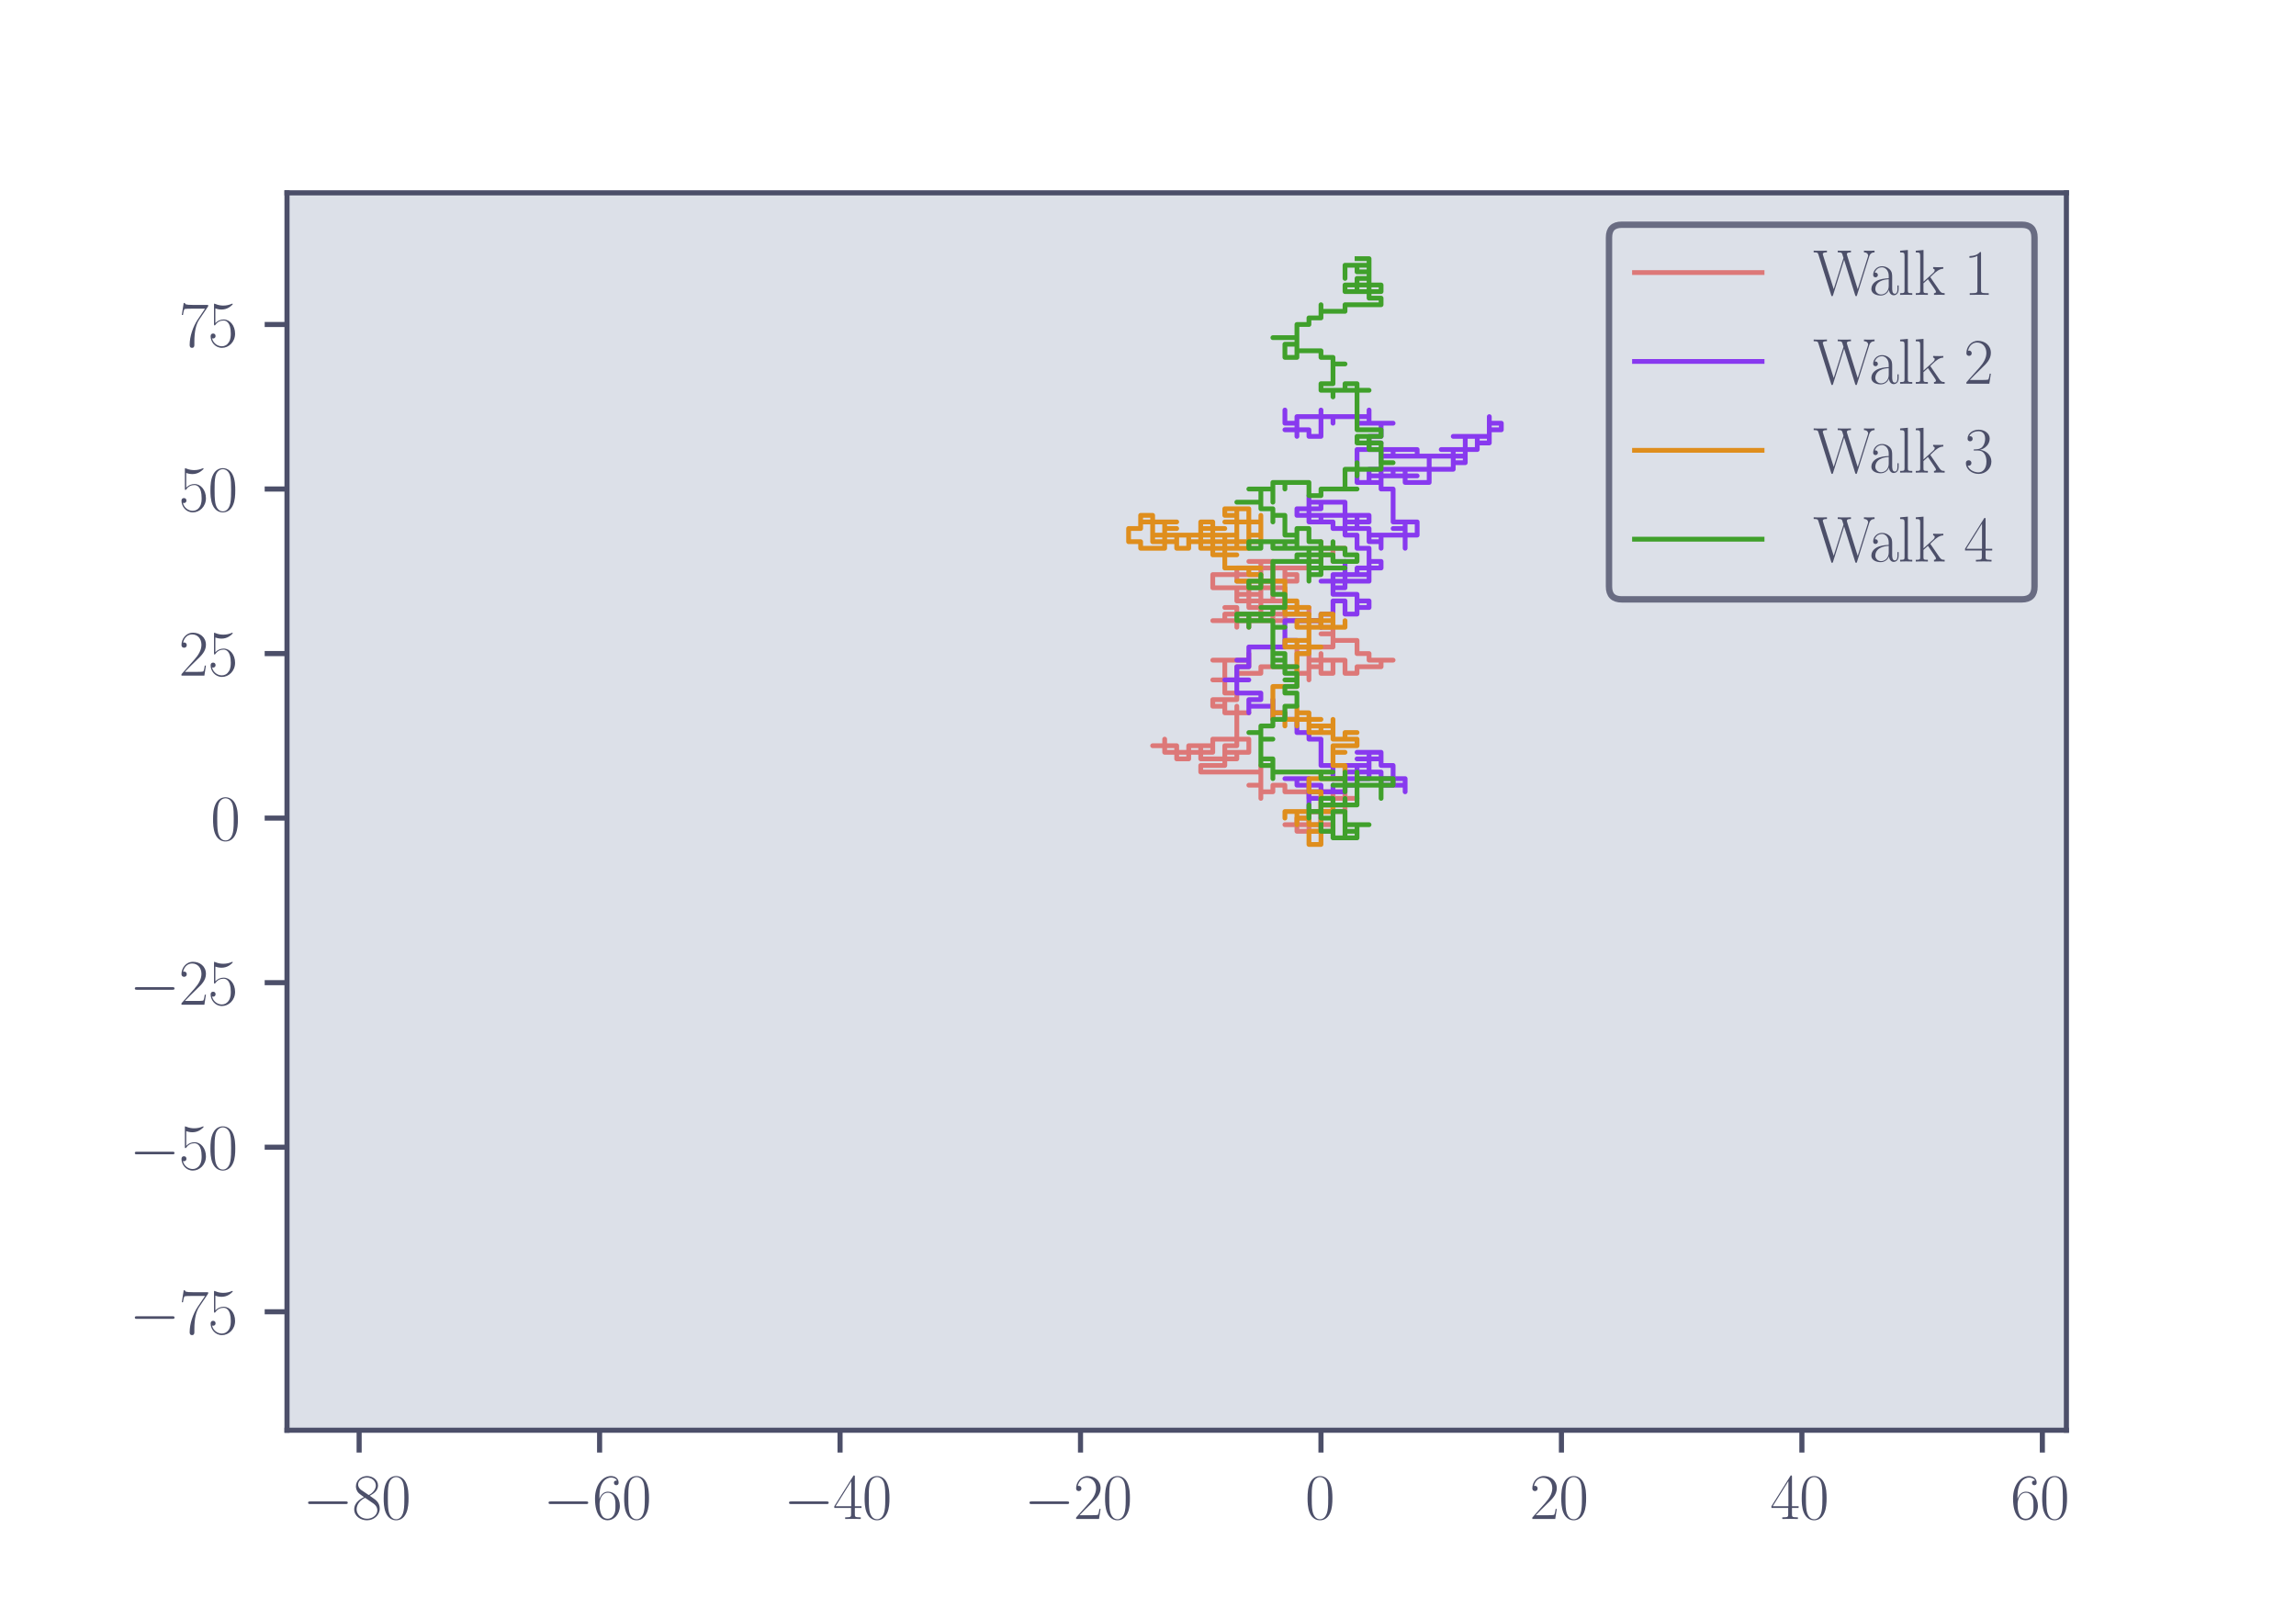 <?xml version="1.0" encoding="utf-8" standalone="no"?>
<!DOCTYPE svg PUBLIC "-//W3C//DTD SVG 1.1//EN"
  "http://www.w3.org/Graphics/SVG/1.1/DTD/svg11.dtd">
<svg xmlns:xlink="http://www.w3.org/1999/xlink" width="360pt" height="252pt" viewBox="0 0 360 252" xmlns="http://www.w3.org/2000/svg" version="1.1">
 <defs>
  <style type="text/css">*{stroke-linejoin: round; stroke-linecap: butt}</style>
 </defs>
 <g id="figure_1">
  <g id="patch_1">
   <path d="M 0 252 
L 360 252 
L 360 0 
L 0 0 
L 0 252 
z
" style="fill: none"/>
  </g>
  <g id="axes_1">
   <g id="patch_2">
    <path d="M 45 224.28 
L 324 224.28 
L 324 30.24 
L 45 30.24 
z
" style="fill: #dce0e8"/>
   </g>
   <g id="matplotlib.axis_1">
    <g id="xtick_1">
     <g id="line2d_1">
      <defs>
       <path id="ma251bcb933" d="M 0 0 
L 0 3.5 
" style="stroke: #4c4f69; stroke-width: 0.8"/>
      </defs>
      <g>
       <use xlink:href="#ma251bcb933" x="56.311" y="224.28" style="fill: #4c4f69; stroke: #4c4f69; stroke-width: 0.8"/>
      </g>
     </g>
     <g id="text_1">
      <!-- $\mathdefault{−80}$ -->
      <g style="fill: #4c4f69" transform="translate(47.455 238.198)scale(0.1 -0.1)">
       <defs>
        <path id="CMSY10-0" d="M 4218 1472 
C 4326 1472 4442 1472 4442 1600 
C 4442 1728 4326 1728 4218 1728 
L 755 1728 
C 646 1728 531 1728 531 1600 
C 531 1472 646 1472 755 1472 
L 4218 1472 
z
" transform="scale(0.016)"/>
        <path id="CMR17-38" d="M 1741 2289 
C 2144 2494 2554 2803 2554 3298 
C 2554 3884 1990 4224 1472 4224 
C 890 4224 378 3800 378 3215 
C 378 3054 416 2777 666 2533 
C 730 2469 998 2276 1171 2154 
C 883 2006 211 1652 211 945 
C 211 282 838 -128 1459 -128 
C 2144 -128 2720 366 2720 1022 
C 2720 1607 2330 1877 2074 2051 
L 1741 2289 
z
M 902 2855 
C 851 2887 595 3086 595 3388 
C 595 3781 998 4076 1459 4076 
C 1965 4076 2336 3716 2336 3298 
C 2336 2700 1670 2359 1638 2359 
C 1632 2359 1626 2359 1574 2398 
L 902 2855 
z
M 2080 1536 
C 2176 1466 2483 1253 2483 861 
C 2483 385 2010 25 1472 25 
C 890 25 448 443 448 951 
C 448 1459 838 1884 1280 2083 
L 2080 1536 
z
" transform="scale(0.016)"/>
        <path id="CMR17-30" d="M 2688 2038 
C 2688 2430 2682 3099 2413 3613 
C 2176 4063 1798 4224 1466 4224 
C 1158 4224 768 4082 525 3620 
C 269 3137 243 2539 243 2038 
C 243 1671 250 1112 448 623 
C 723 -39 1216 -128 1466 -128 
C 1760 -128 2208 -7 2470 604 
C 2662 1048 2688 1568 2688 2038 
z
M 1466 -26 
C 1056 -26 813 328 723 816 
C 653 1196 653 1749 653 2109 
C 653 2604 653 3015 736 3407 
C 858 3954 1216 4121 1466 4121 
C 1728 4121 2067 3947 2189 3420 
C 2272 3054 2278 2623 2278 2109 
C 2278 1691 2278 1176 2202 797 
C 2067 96 1690 -26 1466 -26 
z
" transform="scale(0.016)"/>
       </defs>
       <use xlink:href="#CMSY10-0" transform="scale(0.996)"/>
       <use xlink:href="#CMR17-38" transform="translate(77.487 0)scale(0.996)"/>
       <use xlink:href="#CMR17-30" transform="translate(123.178 0)scale(0.996)"/>
      </g>
     </g>
    </g>
    <g id="xtick_2">
     <g id="line2d_2">
      <g>
       <use xlink:href="#ma251bcb933" x="94.014" y="224.28" style="fill: #4c4f69; stroke: #4c4f69; stroke-width: 0.8"/>
      </g>
     </g>
     <g id="text_2">
      <!-- $\mathdefault{−60}$ -->
      <g style="fill: #4c4f69" transform="translate(85.158 238.198)scale(0.1 -0.1)">
       <defs>
        <path id="CMR17-36" d="M 678 2198 
C 678 3712 1395 4076 1811 4076 
C 1946 4076 2272 4049 2400 3782 
C 2298 3782 2106 3782 2106 3558 
C 2106 3385 2246 3328 2336 3328 
C 2394 3328 2566 3353 2566 3571 
C 2566 3987 2246 4224 1805 4224 
C 1043 4224 243 3411 243 2011 
C 243 257 966 -128 1478 -128 
C 2099 -128 2688 431 2688 1295 
C 2688 2101 2170 2688 1517 2688 
C 1126 2688 838 2430 678 1979 
L 678 2198 
z
M 1478 25 
C 691 25 691 1212 691 1450 
C 691 1914 909 2585 1504 2585 
C 1613 2585 1926 2585 2138 2140 
C 2253 1889 2253 1624 2253 1302 
C 2253 954 2253 696 2118 438 
C 1978 173 1773 25 1478 25 
z
" transform="scale(0.016)"/>
       </defs>
       <use xlink:href="#CMSY10-0" transform="scale(0.996)"/>
       <use xlink:href="#CMR17-36" transform="translate(77.487 0)scale(0.996)"/>
       <use xlink:href="#CMR17-30" transform="translate(123.178 0)scale(0.996)"/>
      </g>
     </g>
    </g>
    <g id="xtick_3">
     <g id="line2d_3">
      <g>
       <use xlink:href="#ma251bcb933" x="131.716" y="224.28" style="fill: #4c4f69; stroke: #4c4f69; stroke-width: 0.8"/>
      </g>
     </g>
     <g id="text_3">
      <!-- $\mathdefault{−40}$ -->
      <g style="fill: #4c4f69" transform="translate(122.861 238.198)scale(0.1 -0.1)">
       <defs>
        <path id="CMR17-34" d="M 2150 4147 
C 2150 4281 2144 4288 2029 4288 
L 128 1254 
L 128 1088 
L 1779 1088 
L 1779 460 
C 1779 230 1766 166 1318 166 
L 1197 166 
L 1197 0 
C 1402 12 1747 12 1965 12 
C 2182 12 2528 12 2733 0 
L 2733 166 
L 2611 166 
C 2163 166 2150 230 2150 460 
L 2150 1088 
L 2803 1088 
L 2803 1254 
L 2150 1254 
L 2150 4147 
z
M 1798 3723 
L 1798 1254 
L 256 1254 
L 1798 3723 
z
" transform="scale(0.016)"/>
       </defs>
       <use xlink:href="#CMSY10-0" transform="scale(0.996)"/>
       <use xlink:href="#CMR17-34" transform="translate(77.487 0)scale(0.996)"/>
       <use xlink:href="#CMR17-30" transform="translate(123.178 0)scale(0.996)"/>
      </g>
     </g>
    </g>
    <g id="xtick_4">
     <g id="line2d_4">
      <g>
       <use xlink:href="#ma251bcb933" x="169.419" y="224.28" style="fill: #4c4f69; stroke: #4c4f69; stroke-width: 0.8"/>
      </g>
     </g>
     <g id="text_4">
      <!-- $\mathdefault{−20}$ -->
      <g style="fill: #4c4f69" transform="translate(160.563 238.198)scale(0.1 -0.1)">
       <defs>
        <path id="CMR17-32" d="M 2669 990 
L 2554 990 
C 2490 537 2438 460 2413 422 
C 2381 371 1920 371 1830 371 
L 602 371 
C 832 620 1280 1073 1824 1596 
C 2214 1966 2669 2400 2669 3033 
C 2669 3788 2067 4224 1395 4224 
C 691 4224 262 3603 262 3027 
C 262 2777 448 2745 525 2745 
C 589 2745 781 2783 781 3007 
C 781 3206 614 3264 525 3264 
C 486 3264 448 3257 422 3244 
C 544 3788 915 4057 1306 4057 
C 1862 4057 2227 3616 2227 3033 
C 2227 2477 1901 1998 1536 1583 
L 262 147 
L 262 0 
L 2515 0 
L 2669 990 
z
" transform="scale(0.016)"/>
       </defs>
       <use xlink:href="#CMSY10-0" transform="scale(0.996)"/>
       <use xlink:href="#CMR17-32" transform="translate(77.487 0)scale(0.996)"/>
       <use xlink:href="#CMR17-30" transform="translate(123.178 0)scale(0.996)"/>
      </g>
     </g>
    </g>
    <g id="xtick_5">
     <g id="line2d_5">
      <g>
       <use xlink:href="#ma251bcb933" x="207.122" y="224.28" style="fill: #4c4f69; stroke: #4c4f69; stroke-width: 0.8"/>
      </g>
     </g>
     <g id="text_5">
      <!-- $\mathdefault{0}$ -->
      <g style="fill: #4c4f69" transform="translate(204.631 238.198)scale(0.1 -0.1)">
       <use xlink:href="#CMR17-30" transform="scale(0.996)"/>
      </g>
     </g>
    </g>
    <g id="xtick_6">
     <g id="line2d_6">
      <g>
       <use xlink:href="#ma251bcb933" x="244.824" y="224.28" style="fill: #4c4f69; stroke: #4c4f69; stroke-width: 0.8"/>
      </g>
     </g>
     <g id="text_6">
      <!-- $\mathdefault{20}$ -->
      <g style="fill: #4c4f69" transform="translate(239.843 238.198)scale(0.1 -0.1)">
       <use xlink:href="#CMR17-32" transform="scale(0.996)"/>
       <use xlink:href="#CMR17-30" transform="translate(45.69 0)scale(0.996)"/>
      </g>
     </g>
    </g>
    <g id="xtick_7">
     <g id="line2d_7">
      <g>
       <use xlink:href="#ma251bcb933" x="282.527" y="224.28" style="fill: #4c4f69; stroke: #4c4f69; stroke-width: 0.8"/>
      </g>
     </g>
     <g id="text_7">
      <!-- $\mathdefault{40}$ -->
      <g style="fill: #4c4f69" transform="translate(277.546 238.198)scale(0.1 -0.1)">
       <use xlink:href="#CMR17-34" transform="scale(0.996)"/>
       <use xlink:href="#CMR17-30" transform="translate(45.69 0)scale(0.996)"/>
      </g>
     </g>
    </g>
    <g id="xtick_8">
     <g id="line2d_8">
      <g>
       <use xlink:href="#ma251bcb933" x="320.23" y="224.28" style="fill: #4c4f69; stroke: #4c4f69; stroke-width: 0.8"/>
      </g>
     </g>
     <g id="text_8">
      <!-- $\mathdefault{60}$ -->
      <g style="fill: #4c4f69" transform="translate(315.248 238.198)scale(0.1 -0.1)">
       <use xlink:href="#CMR17-36" transform="scale(0.996)"/>
       <use xlink:href="#CMR17-30" transform="translate(45.69 0)scale(0.996)"/>
      </g>
     </g>
    </g>
   </g>
   <g id="matplotlib.axis_2">
    <g id="ytick_1">
     <g id="line2d_9">
      <defs>
       <path id="m951313ba4c" d="M 0 0 
L -3.5 0 
" style="stroke: #4c4f69; stroke-width: 0.8"/>
      </defs>
      <g>
       <use xlink:href="#m951313ba4c" x="45" y="205.702" style="fill: #4c4f69; stroke: #4c4f69; stroke-width: 0.8"/>
      </g>
     </g>
     <g id="text_9">
      <!-- $\mathdefault{−75}$ -->
      <g style="fill: #4c4f69" transform="translate(20.289 209.161)scale(0.1 -0.1)">
       <defs>
        <path id="CMR17-37" d="M 2886 3955 
L 2886 4096 
L 1382 4096 
C 634 4096 621 4166 595 4288 
L 480 4288 
L 294 3104 
L 410 3104 
C 429 3226 474 3552 550 3673 
C 589 3724 1062 3724 1171 3724 
L 2579 3724 
L 1869 2670 
C 1395 1961 1069 1003 1069 166 
C 1069 89 1069 -128 1299 -128 
C 1530 -128 1530 89 1530 172 
L 1530 466 
C 1530 1514 1709 2204 2003 2644 
L 2886 3955 
z
" transform="scale(0.016)"/>
        <path id="CMR17-35" d="M 730 3750 
C 794 3724 1056 3641 1325 3641 
C 1920 3641 2246 3961 2432 4140 
C 2432 4191 2432 4224 2394 4224 
C 2387 4224 2374 4224 2323 4198 
C 2099 4102 1837 4032 1517 4032 
C 1325 4032 1037 4055 723 4191 
C 653 4224 640 4224 634 4224 
C 602 4224 595 4217 595 4090 
L 595 2231 
C 595 2113 595 2080 659 2080 
C 691 2080 704 2093 736 2139 
C 941 2435 1222 2560 1542 2560 
C 1766 2560 2246 2415 2246 1293 
C 2246 1087 2246 716 2054 422 
C 1894 159 1645 25 1370 25 
C 947 25 518 319 403 812 
C 429 806 480 793 506 793 
C 589 793 749 838 749 1036 
C 749 1209 627 1280 506 1280 
C 358 1280 262 1190 262 1011 
C 262 454 704 -128 1382 -128 
C 2042 -128 2669 441 2669 1267 
C 2669 2054 2170 2662 1549 2662 
C 1222 2662 947 2540 730 2304 
L 730 3750 
z
" transform="scale(0.016)"/>
       </defs>
       <use xlink:href="#CMSY10-0" transform="scale(0.996)"/>
       <use xlink:href="#CMR17-37" transform="translate(77.487 0)scale(0.996)"/>
       <use xlink:href="#CMR17-35" transform="translate(123.178 0)scale(0.996)"/>
      </g>
     </g>
    </g>
    <g id="ytick_2">
     <g id="line2d_10">
      <g>
       <use xlink:href="#m951313ba4c" x="45" y="179.899" style="fill: #4c4f69; stroke: #4c4f69; stroke-width: 0.8"/>
      </g>
     </g>
     <g id="text_10">
      <!-- $\mathdefault{−50}$ -->
      <g style="fill: #4c4f69" transform="translate(20.289 183.358)scale(0.1 -0.1)">
       <use xlink:href="#CMSY10-0" transform="scale(0.996)"/>
       <use xlink:href="#CMR17-35" transform="translate(77.487 0)scale(0.996)"/>
       <use xlink:href="#CMR17-30" transform="translate(123.178 0)scale(0.996)"/>
      </g>
     </g>
    </g>
    <g id="ytick_3">
     <g id="line2d_11">
      <g>
       <use xlink:href="#m951313ba4c" x="45" y="154.095" style="fill: #4c4f69; stroke: #4c4f69; stroke-width: 0.8"/>
      </g>
     </g>
     <g id="text_11">
      <!-- $\mathdefault{−25}$ -->
      <g style="fill: #4c4f69" transform="translate(20.289 157.555)scale(0.1 -0.1)">
       <use xlink:href="#CMSY10-0" transform="scale(0.996)"/>
       <use xlink:href="#CMR17-32" transform="translate(77.487 0)scale(0.996)"/>
       <use xlink:href="#CMR17-35" transform="translate(123.178 0)scale(0.996)"/>
      </g>
     </g>
    </g>
    <g id="ytick_4">
     <g id="line2d_12">
      <g>
       <use xlink:href="#m951313ba4c" x="45" y="128.292" style="fill: #4c4f69; stroke: #4c4f69; stroke-width: 0.8"/>
      </g>
     </g>
     <g id="text_12">
      <!-- $\mathdefault{0}$ -->
      <g style="fill: #4c4f69" transform="translate(33.019 131.751)scale(0.1 -0.1)">
       <use xlink:href="#CMR17-30" transform="scale(0.996)"/>
      </g>
     </g>
    </g>
    <g id="ytick_5">
     <g id="line2d_13">
      <g>
       <use xlink:href="#m951313ba4c" x="45" y="102.489" style="fill: #4c4f69; stroke: #4c4f69; stroke-width: 0.8"/>
      </g>
     </g>
     <g id="text_13">
      <!-- $\mathdefault{25}$ -->
      <g style="fill: #4c4f69" transform="translate(28.037 105.948)scale(0.1 -0.1)">
       <use xlink:href="#CMR17-32" transform="scale(0.996)"/>
       <use xlink:href="#CMR17-35" transform="translate(45.69 0)scale(0.996)"/>
      </g>
     </g>
    </g>
    <g id="ytick_6">
     <g id="line2d_14">
      <g>
       <use xlink:href="#m951313ba4c" x="45" y="76.686" style="fill: #4c4f69; stroke: #4c4f69; stroke-width: 0.8"/>
      </g>
     </g>
     <g id="text_14">
      <!-- $\mathdefault{50}$ -->
      <g style="fill: #4c4f69" transform="translate(28.037 80.145)scale(0.1 -0.1)">
       <use xlink:href="#CMR17-35" transform="scale(0.996)"/>
       <use xlink:href="#CMR17-30" transform="translate(45.69 0)scale(0.996)"/>
      </g>
     </g>
    </g>
    <g id="ytick_7">
     <g id="line2d_15">
      <g>
       <use xlink:href="#m951313ba4c" x="45" y="50.883" style="fill: #4c4f69; stroke: #4c4f69; stroke-width: 0.8"/>
      </g>
     </g>
     <g id="text_15">
      <!-- $\mathdefault{75}$ -->
      <g style="fill: #4c4f69" transform="translate(28.037 54.342)scale(0.1 -0.1)">
       <use xlink:href="#CMR17-37" transform="scale(0.996)"/>
       <use xlink:href="#CMR17-35" transform="translate(45.69 0)scale(0.996)"/>
      </g>
     </g>
    </g>
   </g>
   <g id="line2d_16">
    <path d="M 207.122 129.324 
L 207.122 130.356 
L 207.122 128.292 
L 207.122 129.324 
L 209.007 129.324 
L 209.007 130.356 
L 203.351 130.356 
L 203.351 129.324 
L 201.466 129.324 
L 205.236 129.324 
L 205.236 130.356 
L 205.236 129.324 
L 203.351 129.324 
L 203.351 128.292 
L 205.236 128.292 
L 205.236 129.324 
L 203.351 129.324 
L 205.236 129.324 
L 205.236 130.356 
L 207.122 130.356 
L 207.122 129.324 
L 207.122 129.324 
L 205.236 129.324 
L 205.236 127.26 
L 207.122 127.26 
L 207.122 126.228 
L 207.122 127.26 
L 209.007 127.26 
L 209.007 126.228 
L 207.122 126.228 
L 209.007 126.228 
L 209.007 124.164 
L 207.122 124.164 
L 209.007 124.164 
L 209.007 125.196 
L 210.892 125.196 
L 210.892 127.26 
L 210.892 126.228 
L 209.007 126.228 
L 209.007 127.26 
L 210.892 127.26 
L 210.892 125.196 
L 212.777 125.196 
L 210.892 125.196 
L 210.892 124.164 
L 209.007 124.164 
L 209.007 125.196 
L 207.122 125.196 
L 207.122 126.228 
L 207.122 125.196 
L 205.236 125.196 
L 205.236 124.164 
L 201.466 124.164 
L 201.466 123.131 
L 199.581 123.131 
L 199.581 124.164 
L 197.696 124.164 
L 197.696 125.196 
L 197.696 124.164 
L 199.581 124.164 
L 197.696 124.164 
L 197.696 123.131 
L 195.811 123.131 
L 197.696 123.131 
L 197.696 124.164 
L 197.696 120.035 
L 197.696 121.067 
L 188.27 121.067 
L 188.27 120.035 
L 192.041 120.035 
L 192.041 117.971 
L 193.926 117.971 
L 192.041 117.971 
L 192.041 119.003 
L 188.27 119.003 
L 188.27 117.971 
L 188.27 117.971 
L 184.5 117.971 
L 184.5 119.003 
L 186.385 119.003 
L 186.385 117.971 
L 190.155 117.971 
L 190.155 116.939 
L 188.27 116.939 
L 188.27 117.971 
L 184.5 117.971 
L 184.5 119.003 
L 184.5 117.971 
L 182.615 117.971 
L 182.615 115.907 
L 182.615 116.939 
L 180.73 116.939 
L 182.615 116.939 
L 182.615 115.907 
L 182.615 116.939 
L 184.5 116.939 
L 184.5 117.971 
L 186.385 117.971 
L 186.385 116.939 
L 188.27 116.939 
L 188.27 117.971 
L 186.385 117.971 
L 186.385 116.939 
L 190.155 116.939 
L 190.155 115.907 
L 193.926 115.907 
L 193.926 116.939 
L 192.041 116.939 
L 192.041 119.003 
L 192.041 119.003 
L 193.926 119.003 
L 193.926 117.971 
L 195.811 117.971 
L 195.811 115.907 
L 193.926 115.907 
L 193.926 111.778 
L 195.811 111.778 
L 193.926 111.778 
L 193.926 112.81 
L 193.926 110.746 
L 193.926 111.778 
L 192.041 111.778 
L 192.041 109.714 
L 190.155 109.714 
L 190.155 110.746 
L 192.041 110.746 
L 192.041 111.778 
L 192.041 109.714 
L 193.926 109.714 
L 193.926 108.682 
L 192.041 108.682 
L 192.041 105.585 
L 192.041 106.617 
L 190.155 106.617 
L 193.926 106.617 
L 192.041 106.617 
L 192.041 103.521 
L 190.155 103.521 
L 195.811 103.521 
L 195.811 102.489 
L 195.811 103.521 
L 192.041 103.521 
L 192.041 104.553 
L 192.041 103.521 
L 195.811 103.521 
L 195.811 104.553 
L 193.926 104.553 
L 193.926 106.617 
L 193.926 105.585 
L 197.696 105.585 
L 197.696 104.553 
L 197.696 104.553 
L 203.351 104.553 
L 203.351 105.585 
L 205.236 105.585 
L 205.236 106.617 
L 205.236 103.521 
L 207.122 103.521 
L 205.236 103.521 
L 205.236 102.489 
L 203.351 102.489 
L 203.351 103.521 
L 203.351 101.457 
L 209.007 101.457 
L 209.007 100.425 
L 209.007 101.457 
L 205.236 101.457 
L 205.236 105.585 
L 205.236 104.553 
L 207.122 104.553 
L 207.122 103.521 
L 207.122 105.585 
L 209.007 105.585 
L 209.007 103.521 
L 207.122 103.521 
L 207.122 102.489 
L 207.122 103.521 
L 205.236 103.521 
L 205.236 104.553 
L 207.122 104.553 
L 207.122 103.521 
L 210.892 103.521 
L 210.892 105.585 
L 212.777 105.585 
L 212.777 104.553 
L 216.547 104.553 
L 216.547 103.521 
L 218.432 103.521 
L 216.547 103.521 
L 216.547 104.553 
L 216.547 103.521 
L 214.662 103.521 
L 214.662 102.489 
L 212.777 102.489 
L 212.777 100.425 
L 209.007 100.425 
L 209.007 99.393 
L 207.122 99.393 
L 209.007 99.393 
L 209.007 98.36 
L 207.122 98.36 
L 207.122 97.328 
L 201.466 97.328 
L 201.466 96.296 
L 205.236 96.296 
L 205.236 95.264 
L 203.351 95.264 
L 203.351 96.296 
L 197.696 96.296 
L 197.696 95.264 
L 197.696 96.296 
L 199.581 96.296 
L 199.581 97.328 
L 201.466 97.328 
L 199.581 97.328 
L 199.581 95.264 
L 197.696 95.264 
L 197.696 94.232 
L 195.811 94.232 
L 195.811 93.2 
L 193.926 93.2 
L 197.696 93.2 
L 197.696 94.232 
L 193.926 94.232 
L 195.811 94.232 
L 195.811 95.264 
L 199.581 95.264 
L 199.581 96.296 
L 199.581 96.296 
L 201.466 96.296 
L 201.466 95.264 
L 201.466 95.264 
L 195.811 95.264 
L 195.811 94.232 
L 195.811 95.264 
L 197.696 95.264 
L 197.696 93.2 
L 197.696 94.232 
L 201.466 94.232 
L 201.466 96.296 
L 199.581 96.296 
L 199.581 97.328 
L 199.581 97.328 
L 197.696 97.328 
L 197.696 96.296 
L 199.581 96.296 
L 199.581 97.328 
L 195.811 97.328 
L 195.811 98.36 
L 195.811 97.328 
L 193.926 97.328 
L 193.926 96.296 
L 195.811 96.296 
L 195.811 97.328 
L 193.926 97.328 
L 193.926 95.264 
L 192.041 95.264 
L 193.926 95.264 
L 193.926 97.328 
L 193.926 96.296 
L 192.041 96.296 
L 192.041 97.328 
L 190.155 97.328 
L 193.926 97.328 
L 193.926 98.36 
L 193.926 95.264 
L 193.926 96.296 
L 197.696 96.296 
L 197.696 96.296 
L 197.696 97.328 
L 197.696 95.264 
L 195.811 95.264 
L 195.811 94.232 
L 193.926 94.232 
L 193.926 92.168 
L 190.155 92.168 
L 190.155 90.103 
L 193.926 90.103 
L 193.926 91.136 
L 193.926 91.136 
L 195.811 91.136 
L 195.811 92.168 
L 199.581 92.168 
L 199.581 94.232 
L 201.466 94.232 
L 201.466 92.168 
L 199.581 92.168 
L 199.581 91.136 
L 199.581 91.136 
L 197.696 91.136 
L 197.696 93.2 
L 197.696 92.168 
L 193.926 92.168 
L 195.811 92.168 
L 195.811 91.136 
L 193.926 91.136 
L 195.811 91.136 
L 195.811 93.2 
L 197.696 93.2 
L 197.696 91.136 
L 199.581 91.136 
L 199.581 88.039 
L 195.811 88.039 
L 197.696 88.039 
L 197.696 89.071 
L 193.926 89.071 
L 193.926 90.103 
L 197.696 90.103 
L 197.696 88.039 
L 197.696 89.071 
L 201.466 89.071 
L 201.466 91.136 
L 199.581 91.136 
L 199.581 92.168 
L 199.581 91.136 
L 203.351 91.136 
L 203.351 90.103 
L 201.466 90.103 
L 201.466 89.071 
L 201.466 89.071 
L 205.236 89.071 
L 205.236 88.039 
L 207.122 88.039 
L 207.122 85.975 
L 209.007 85.975 
L 207.122 85.975 
L 207.122 84.943 
L 207.122 85.975 
L 210.892 85.975 
L 209.007 85.975 
L 209.007 87.007 
L 209.007 87.007 
L 207.122 87.007 
L 207.122 85.975 
L 209.007 85.975 
L 209.007 88.039 
L 209.007 85.975 
" clip-path="url(#pad28400501)" style="fill: none; stroke: #dd7878; stroke-width: 0.75; stroke-linecap: square"/>
   </g>
   <g id="line2d_17">
    <path d="M 207.122 129.324 
L 207.122 127.26 
L 205.236 127.26 
L 205.236 125.196 
L 207.122 125.196 
L 205.236 125.196 
L 205.236 122.099 
L 201.466 122.099 
L 203.351 122.099 
L 203.351 123.131 
L 203.351 122.099 
L 205.236 122.099 
L 205.236 123.131 
L 207.122 123.131 
L 207.122 124.164 
L 205.236 124.164 
L 205.236 123.131 
L 203.351 123.131 
L 207.122 123.131 
L 207.122 124.164 
L 209.007 124.164 
L 209.007 123.131 
L 209.007 124.164 
L 210.892 124.164 
L 210.892 123.131 
L 212.777 123.131 
L 212.777 121.067 
L 214.662 121.067 
L 214.662 122.099 
L 214.662 121.067 
L 216.547 121.067 
L 216.547 123.131 
L 220.318 123.131 
L 220.318 122.099 
L 218.432 122.099 
L 218.432 123.131 
L 216.547 123.131 
L 220.318 123.131 
L 220.318 124.164 
L 220.318 122.099 
L 216.547 122.099 
L 218.432 122.099 
L 218.432 120.035 
L 218.432 120.035 
L 216.547 120.035 
L 216.547 120.035 
L 216.547 117.971 
L 216.547 117.971 
L 214.662 117.971 
L 214.662 121.067 
L 214.662 119.003 
L 212.777 119.003 
L 214.662 119.003 
L 214.662 117.971 
L 212.777 117.971 
L 216.547 117.971 
L 216.547 119.003 
L 214.662 119.003 
L 214.662 120.035 
L 212.777 120.035 
L 212.777 123.131 
L 212.777 122.099 
L 214.662 122.099 
L 212.777 122.099 
L 212.777 121.067 
L 210.892 121.067 
L 210.892 120.035 
L 212.777 120.035 
L 210.892 120.035 
L 210.892 121.067 
L 212.777 121.067 
L 212.777 122.099 
L 209.007 122.099 
L 209.007 120.035 
L 207.122 120.035 
L 207.122 115.907 
L 207.122 115.907 
L 205.236 115.907 
L 205.236 114.874 
L 203.351 114.874 
L 203.351 112.81 
L 201.466 112.81 
L 201.466 111.778 
L 199.581 111.778 
L 199.581 112.81 
L 199.581 109.714 
L 199.581 110.746 
L 195.811 110.746 
L 195.811 111.778 
L 195.811 109.714 
L 197.696 109.714 
L 197.696 108.682 
L 193.926 108.682 
L 193.926 106.617 
L 195.811 106.617 
L 192.041 106.617 
L 193.926 106.617 
L 193.926 104.553 
L 195.811 104.553 
L 195.811 103.521 
L 193.926 103.521 
L 195.811 103.521 
L 195.811 104.553 
L 195.811 101.457 
L 201.466 101.457 
L 201.466 100.425 
L 203.351 100.425 
L 201.466 100.425 
L 201.466 97.328 
L 201.466 97.328 
L 207.122 97.328 
L 207.122 98.36 
L 207.122 96.296 
L 209.007 96.296 
L 209.007 94.232 
L 210.892 94.232 
L 210.892 94.232 
L 210.892 96.296 
L 212.777 96.296 
L 212.777 95.264 
L 214.662 95.264 
L 214.662 94.232 
L 214.662 95.264 
L 212.777 95.264 
L 212.777 94.232 
L 214.662 94.232 
L 212.777 94.232 
L 212.777 93.2 
L 209.007 93.2 
L 209.007 92.168 
L 210.892 92.168 
L 210.892 88.039 
L 210.892 90.103 
L 209.007 90.103 
L 209.007 92.168 
L 210.892 92.168 
L 210.892 91.136 
L 207.122 91.136 
L 214.662 91.136 
L 214.662 89.071 
L 212.777 89.071 
L 212.777 89.071 
L 212.777 90.103 
L 210.892 90.103 
L 210.892 89.071 
L 210.892 90.103 
L 209.007 90.103 
L 210.892 90.103 
L 210.892 89.071 
L 210.892 90.103 
L 214.662 90.103 
L 214.662 88.039 
L 214.662 88.039 
L 216.547 88.039 
L 216.547 89.071 
L 214.662 89.071 
L 214.662 85.975 
L 212.777 85.975 
L 212.777 83.911 
L 210.892 83.911 
L 210.892 81.846 
L 212.777 81.846 
L 210.892 81.846 
L 210.892 82.879 
L 212.777 82.879 
L 212.777 80.814 
L 210.892 80.814 
L 214.662 80.814 
L 214.662 81.846 
L 210.892 81.846 
L 210.892 80.814 
L 212.777 80.814 
L 209.007 80.814 
L 210.892 80.814 
L 210.892 78.75 
L 207.122 78.75 
L 207.122 79.782 
L 205.236 79.782 
L 205.236 80.814 
L 205.236 77.718 
L 205.236 78.75 
L 207.122 78.75 
L 205.236 78.75 
L 205.236 80.814 
L 205.236 79.782 
L 203.351 79.782 
L 203.351 80.814 
L 203.351 80.814 
L 209.007 80.814 
L 207.122 80.814 
L 207.122 81.846 
L 207.122 80.814 
L 205.236 80.814 
L 205.236 81.846 
L 209.007 81.846 
L 209.007 82.879 
L 210.892 82.879 
L 210.892 81.846 
L 210.892 82.879 
L 214.662 82.879 
L 214.662 83.911 
L 216.547 83.911 
L 214.662 83.911 
L 214.662 84.943 
L 216.547 84.943 
L 216.547 84.943 
L 216.547 85.975 
L 216.547 83.911 
L 220.318 83.911 
L 220.318 85.975 
L 220.318 83.911 
L 222.203 83.911 
L 222.203 81.846 
L 220.318 81.846 
L 220.318 83.911 
L 220.318 82.879 
L 218.432 82.879 
L 220.318 82.879 
L 220.318 81.846 
L 218.432 81.846 
L 218.432 76.686 
L 216.547 76.686 
L 216.547 75.654 
L 216.547 75.654 
L 214.662 75.654 
L 214.662 74.621 
L 220.318 74.621 
L 220.318 73.589 
L 220.318 74.621 
L 222.203 74.621 
L 220.318 74.621 
L 220.318 75.654 
L 224.088 75.654 
L 224.088 72.557 
L 224.088 73.589 
L 225.973 73.589 
L 218.432 73.589 
L 218.432 73.589 
L 218.432 74.621 
L 216.547 74.621 
L 218.432 74.621 
L 218.432 73.589 
L 218.432 74.621 
L 216.547 74.621 
L 216.547 73.589 
L 218.432 73.589 
L 214.662 73.589 
L 214.662 74.621 
L 216.547 74.621 
L 216.547 75.654 
L 212.777 75.654 
L 212.777 70.493 
L 222.203 70.493 
L 222.203 71.525 
L 224.088 71.525 
L 224.088 72.557 
L 224.088 71.525 
L 227.858 71.525 
L 227.858 73.589 
L 225.973 73.589 
L 227.858 73.589 
L 227.858 72.557 
L 229.743 72.557 
L 229.743 71.525 
L 227.858 71.525 
L 227.858 71.525 
L 227.858 70.493 
L 225.973 70.493 
L 231.628 70.493 
L 231.628 69.461 
L 233.514 69.461 
L 233.514 65.332 
L 233.514 66.364 
L 235.399 66.364 
L 235.399 67.397 
L 233.514 67.397 
L 233.514 68.429 
L 229.743 68.429 
L 231.628 68.429 
L 231.628 69.461 
L 231.628 68.429 
L 229.743 68.429 
L 229.743 69.461 
L 229.743 68.429 
L 227.858 68.429 
L 229.743 68.429 
L 229.743 71.525 
L 218.432 71.525 
L 218.432 70.493 
L 218.432 71.525 
L 216.547 71.525 
L 216.547 72.557 
L 216.547 70.493 
L 216.547 70.493 
L 214.662 70.493 
L 214.662 69.461 
L 216.547 69.461 
L 214.662 69.461 
L 214.662 68.429 
L 216.547 68.429 
L 216.547 66.364 
L 218.432 66.364 
L 212.777 66.364 
L 212.777 65.332 
L 212.777 66.364 
L 216.547 66.364 
L 214.662 66.364 
L 214.662 64.3 
L 214.662 65.332 
L 207.122 65.332 
L 207.122 64.3 
L 207.122 65.332 
L 203.351 65.332 
L 203.351 68.429 
L 203.351 67.397 
L 201.466 67.397 
L 205.236 67.397 
L 205.236 68.429 
L 207.122 68.429 
L 207.122 65.332 
L 209.007 65.332 
L 209.007 66.364 
L 209.007 65.332 
L 203.351 65.332 
L 203.351 66.364 
L 203.351 66.364 
L 201.466 66.364 
L 201.466 64.3 
L 201.466 65.332 
" clip-path="url(#pad28400501)" style="fill: none; stroke: #8839ef; stroke-width: 0.75; stroke-linecap: square"/>
   </g>
   <g id="line2d_18">
    <path d="M 205.236 128.292 
L 205.236 129.324 
L 207.122 129.324 
L 207.122 127.26 
L 203.351 127.26 
L 205.236 127.26 
L 205.236 128.292 
L 205.236 127.26 
L 207.122 127.26 
L 207.122 127.26 
L 207.122 126.228 
L 209.007 126.228 
L 209.007 127.26 
L 207.122 127.26 
L 207.122 130.356 
L 205.236 130.356 
L 205.236 132.421 
L 207.122 132.421 
L 207.122 127.26 
L 205.236 127.26 
L 205.236 128.292 
L 203.351 128.292 
L 203.351 127.26 
L 203.351 129.324 
L 203.351 127.26 
L 201.466 127.26 
L 201.466 128.292 
L 201.466 127.26 
L 203.351 127.26 
L 203.351 128.292 
L 203.351 127.26 
L 207.122 127.26 
L 207.122 124.164 
L 205.236 124.164 
L 205.236 122.099 
L 205.236 122.099 
L 207.122 122.099 
L 207.122 121.067 
L 207.122 122.099 
L 210.892 122.099 
L 210.892 123.131 
L 210.892 120.035 
L 209.007 120.035 
L 209.007 117.971 
L 210.892 117.971 
L 209.007 117.971 
L 209.007 116.939 
L 212.777 116.939 
L 212.777 115.907 
L 212.777 115.907 
L 210.892 115.907 
L 210.892 114.874 
L 212.777 114.874 
L 210.892 114.874 
L 210.892 115.907 
L 209.007 115.907 
L 209.007 114.874 
L 207.122 114.874 
L 207.122 113.842 
L 207.122 114.874 
L 205.236 114.874 
L 209.007 114.874 
L 209.007 112.81 
L 209.007 113.842 
L 205.236 113.842 
L 205.236 112.81 
L 205.236 112.81 
L 207.122 112.81 
L 205.236 112.81 
L 205.236 111.778 
L 203.351 111.778 
L 203.351 113.842 
L 203.351 112.81 
L 201.466 112.81 
L 205.236 112.81 
L 205.236 114.874 
L 205.236 112.81 
L 203.351 112.81 
L 203.351 110.746 
L 203.351 112.81 
L 201.466 112.81 
L 201.466 111.778 
L 201.466 113.842 
L 201.466 112.81 
L 199.581 112.81 
L 199.581 111.778 
L 201.466 111.778 
L 199.581 111.778 
L 199.581 112.81 
L 199.581 107.65 
L 203.351 107.65 
L 203.351 102.489 
L 205.236 102.489 
L 205.236 101.457 
L 201.466 101.457 
L 201.466 100.425 
L 205.236 100.425 
L 205.236 101.457 
L 203.351 101.457 
L 207.122 101.457 
L 205.236 101.457 
L 205.236 102.489 
L 205.236 101.457 
L 207.122 101.457 
L 205.236 101.457 
L 205.236 100.425 
L 205.236 101.457 
L 203.351 101.457 
L 203.351 100.425 
L 205.236 100.425 
L 205.236 98.36 
L 207.122 98.36 
L 207.122 97.328 
L 207.122 98.36 
L 209.007 98.36 
L 209.007 97.328 
L 207.122 97.328 
L 207.122 98.36 
L 210.892 98.36 
L 210.892 97.328 
L 210.892 98.36 
L 209.007 98.36 
L 209.007 96.296 
L 209.007 96.296 
L 207.122 96.296 
L 207.122 97.328 
L 205.236 97.328 
L 207.122 97.328 
L 207.122 96.296 
L 207.122 97.328 
L 203.351 97.328 
L 203.351 98.36 
L 205.236 98.36 
L 205.236 96.296 
L 203.351 96.296 
L 203.351 95.264 
L 201.466 95.264 
L 201.466 94.232 
L 203.351 94.232 
L 203.351 96.296 
L 201.466 96.296 
L 201.466 95.264 
L 205.236 95.264 
L 203.351 95.264 
L 203.351 96.296 
L 201.466 96.296 
L 201.466 95.264 
L 199.581 95.264 
L 201.466 95.264 
L 201.466 91.136 
L 195.811 91.136 
L 195.811 92.168 
L 195.811 91.136 
L 197.696 91.136 
L 197.696 90.103 
L 197.696 91.136 
L 193.926 91.136 
L 195.811 91.136 
L 195.811 92.168 
L 195.811 91.136 
L 199.581 91.136 
L 197.696 91.136 
L 197.696 90.103 
L 195.811 90.103 
L 195.811 89.071 
L 197.696 89.071 
L 192.041 89.071 
L 192.041 85.975 
L 190.155 85.975 
L 190.155 83.911 
L 188.27 83.911 
L 188.27 81.846 
L 188.27 81.846 
L 190.155 81.846 
L 190.155 83.911 
L 188.27 83.911 
L 188.27 83.911 
L 188.27 84.943 
L 192.041 84.943 
L 192.041 83.911 
L 192.041 87.007 
L 190.155 87.007 
L 190.155 85.975 
L 192.041 85.975 
L 188.27 85.975 
L 190.155 85.975 
L 190.155 84.943 
L 192.041 84.943 
L 192.041 83.911 
L 193.926 83.911 
L 192.041 83.911 
L 192.041 84.943 
L 190.155 84.943 
L 190.155 82.879 
L 192.041 82.879 
L 190.155 82.879 
L 190.155 83.911 
L 188.27 83.911 
L 188.27 81.846 
L 188.27 82.879 
L 190.155 82.879 
L 188.27 82.879 
L 188.27 85.975 
L 188.27 84.943 
L 186.385 84.943 
L 188.27 84.943 
L 188.27 85.975 
L 190.155 85.975 
L 190.155 82.879 
L 190.155 84.943 
L 188.27 84.943 
L 190.155 84.943 
L 190.155 83.911 
L 190.155 84.943 
L 192.041 84.943 
L 192.041 85.975 
L 190.155 85.975 
L 190.155 87.007 
L 190.155 84.943 
L 186.385 84.943 
L 186.385 85.975 
L 184.5 85.975 
L 184.5 84.943 
L 182.615 84.943 
L 182.615 85.975 
L 178.845 85.975 
L 178.845 85.975 
L 178.845 84.943 
L 176.959 84.943 
L 176.959 82.879 
L 178.845 82.879 
L 178.845 81.846 
L 180.73 81.846 
L 180.73 83.911 
L 182.615 83.911 
L 182.615 81.846 
L 182.615 81.846 
L 178.845 81.846 
L 180.73 81.846 
L 180.73 80.814 
L 178.845 80.814 
L 180.73 80.814 
L 180.73 81.846 
L 178.845 81.846 
L 178.845 80.814 
L 178.845 82.879 
L 178.845 81.846 
L 184.5 81.846 
L 182.615 81.846 
L 182.615 82.879 
L 184.5 82.879 
L 182.615 82.879 
L 182.615 83.911 
L 184.5 83.911 
L 184.5 85.975 
L 184.5 84.943 
L 180.73 84.943 
L 180.73 83.911 
L 182.615 83.911 
L 182.615 83.911 
L 182.615 84.943 
L 184.5 84.943 
L 184.5 85.975 
L 184.5 83.911 
L 188.27 83.911 
L 188.27 83.911 
L 188.27 82.879 
L 188.27 83.911 
L 186.385 83.911 
L 186.385 84.943 
L 190.155 84.943 
L 190.155 82.879 
L 188.27 82.879 
L 188.27 83.911 
L 190.155 83.911 
L 190.155 84.943 
L 193.926 84.943 
L 193.926 85.975 
L 195.811 85.975 
L 195.811 84.943 
L 193.926 84.943 
L 193.926 85.975 
L 193.926 83.911 
L 188.27 83.911 
L 188.27 82.879 
L 188.27 83.911 
L 192.041 83.911 
L 190.155 83.911 
L 190.155 87.007 
L 193.926 87.007 
L 192.041 87.007 
L 192.041 84.943 
L 192.041 85.975 
L 190.155 85.975 
L 190.155 87.007 
L 190.155 85.975 
L 192.041 85.975 
L 192.041 88.039 
L 192.041 85.975 
L 193.926 85.975 
L 192.041 85.975 
L 192.041 83.911 
L 192.041 84.943 
L 193.926 84.943 
L 193.926 82.879 
L 193.926 85.975 
L 193.926 84.943 
L 195.811 84.943 
L 195.811 83.911 
L 195.811 84.943 
L 197.696 84.943 
L 197.696 81.846 
L 195.811 81.846 
L 197.696 81.846 
L 197.696 80.814 
L 197.696 81.846 
L 192.041 81.846 
L 193.926 81.846 
L 193.926 80.814 
L 192.041 80.814 
L 193.926 80.814 
L 193.926 79.782 
L 192.041 79.782 
L 192.041 80.814 
L 193.926 80.814 
L 193.926 82.879 
L 193.926 79.782 
L 195.811 79.782 
L 195.811 79.782 
L 195.811 83.911 
L 197.696 83.911 
L 197.696 80.814 
L 197.696 81.846 
" clip-path="url(#pad28400501)" style="fill: none; stroke: #df8e1d; stroke-width: 0.75; stroke-linecap: square"/>
   </g>
   <g id="line2d_19">
    <path d="M 207.122 129.324 
L 207.122 130.356 
L 209.007 130.356 
L 209.007 127.26 
L 210.892 127.26 
L 210.892 129.324 
L 214.662 129.324 
L 212.777 129.324 
L 212.777 131.389 
L 212.777 130.356 
L 210.892 130.356 
L 210.892 129.324 
L 212.777 129.324 
L 212.777 130.356 
L 210.892 130.356 
L 210.892 131.389 
L 212.777 131.389 
L 210.892 131.389 
L 210.892 130.356 
L 210.892 131.389 
L 209.007 131.389 
L 209.007 128.292 
L 207.122 128.292 
L 207.122 127.26 
L 205.236 127.26 
L 205.236 128.292 
L 205.236 126.228 
L 205.236 127.26 
L 207.122 127.26 
L 207.122 126.228 
L 209.007 126.228 
L 209.007 125.196 
L 207.122 125.196 
L 207.122 127.26 
L 207.122 126.228 
L 210.892 126.228 
L 210.892 125.196 
L 210.892 126.228 
L 212.777 126.228 
L 212.777 121.067 
L 212.777 123.131 
L 216.547 123.131 
L 216.547 122.099 
L 216.547 125.196 
L 216.547 122.099 
L 212.777 122.099 
L 212.777 123.131 
L 212.777 122.099 
L 218.432 122.099 
L 218.432 123.131 
L 218.432 123.131 
L 216.547 123.131 
L 216.547 124.164 
L 216.547 122.099 
L 216.547 122.099 
L 214.662 122.099 
L 218.432 122.099 
L 216.547 122.099 
L 216.547 123.131 
L 209.007 123.131 
L 210.892 123.131 
L 210.892 124.164 
L 210.892 121.067 
L 210.892 122.099 
L 207.122 122.099 
L 207.122 121.067 
L 209.007 121.067 
L 199.581 121.067 
L 199.581 122.099 
L 199.581 120.035 
L 197.696 120.035 
L 197.696 119.003 
L 199.581 119.003 
L 197.696 119.003 
L 197.696 120.035 
L 197.696 120.035 
L 199.581 120.035 
L 199.581 119.003 
L 197.696 119.003 
L 197.696 120.035 
L 197.696 114.874 
L 195.811 114.874 
L 197.696 114.874 
L 197.696 115.907 
L 199.581 115.907 
L 197.696 115.907 
L 197.696 113.842 
L 199.581 113.842 
L 199.581 112.81 
L 201.466 112.81 
L 201.466 110.746 
L 203.351 110.746 
L 203.351 108.682 
L 201.466 108.682 
L 201.466 107.65 
L 203.351 107.65 
L 203.351 106.617 
L 201.466 106.617 
L 203.351 106.617 
L 203.351 105.585 
L 201.466 105.585 
L 201.466 104.553 
L 203.351 104.553 
L 199.581 104.553 
L 199.581 103.521 
L 201.466 103.521 
L 201.466 104.553 
L 201.466 102.489 
L 201.466 103.521 
L 199.581 103.521 
L 199.581 102.489 
L 201.466 102.489 
L 199.581 102.489 
L 199.581 98.36 
L 201.466 98.36 
L 199.581 98.36 
L 199.581 97.328 
L 193.926 97.328 
L 193.926 97.328 
L 193.926 96.296 
L 197.696 96.296 
L 195.811 96.296 
L 195.811 97.328 
L 197.696 97.328 
L 195.811 97.328 
L 195.811 98.36 
L 195.811 97.328 
L 197.696 97.328 
L 197.696 96.296 
L 199.581 96.296 
L 199.581 95.264 
L 201.466 95.264 
L 197.696 95.264 
L 201.466 95.264 
L 201.466 93.2 
L 199.581 93.2 
L 199.581 91.136 
L 197.696 91.136 
L 197.696 90.103 
L 197.696 91.136 
L 195.811 91.136 
L 195.811 92.168 
L 197.696 92.168 
L 197.696 91.136 
L 199.581 91.136 
L 199.581 88.039 
L 205.236 88.039 
L 205.236 87.007 
L 205.236 88.039 
L 203.351 88.039 
L 207.122 88.039 
L 205.236 88.039 
L 205.236 91.136 
L 205.236 90.103 
L 207.122 90.103 
L 207.122 88.039 
L 207.122 89.071 
L 210.892 89.071 
L 205.236 89.071 
L 205.236 87.007 
L 203.351 87.007 
L 203.351 88.039 
L 203.351 87.007 
L 209.007 87.007 
L 209.007 88.039 
L 212.777 88.039 
L 212.777 87.007 
L 210.892 87.007 
L 210.892 85.975 
L 209.007 85.975 
L 209.007 84.943 
L 209.007 85.975 
L 207.122 85.975 
L 207.122 88.039 
L 205.236 88.039 
L 207.122 88.039 
L 207.122 87.007 
L 205.236 87.007 
L 205.236 85.975 
L 207.122 85.975 
L 207.122 87.007 
L 207.122 84.943 
L 207.122 84.943 
L 205.236 84.943 
L 205.236 82.879 
L 203.351 82.879 
L 203.351 83.911 
L 201.466 83.911 
L 203.351 83.911 
L 203.351 85.975 
L 203.351 85.975 
L 205.236 85.975 
L 199.581 85.975 
L 199.581 84.943 
L 195.811 84.943 
L 195.811 85.975 
L 197.696 85.975 
L 197.696 84.943 
L 203.351 84.943 
L 203.351 85.975 
L 203.351 85.975 
L 201.466 85.975 
L 201.466 84.943 
L 203.351 84.943 
L 203.351 83.911 
L 201.466 83.911 
L 201.466 80.814 
L 199.581 80.814 
L 199.581 81.846 
L 199.581 80.814 
L 201.466 80.814 
L 199.581 80.814 
L 199.581 79.782 
L 197.696 79.782 
L 197.696 78.75 
L 193.926 78.75 
L 197.696 78.75 
L 197.696 76.686 
L 195.811 76.686 
L 199.581 76.686 
L 199.581 78.75 
L 199.581 75.654 
L 201.466 75.654 
L 201.466 76.686 
L 201.466 75.654 
L 205.236 75.654 
L 205.236 77.718 
L 207.122 77.718 
L 207.122 76.686 
L 212.777 76.686 
L 210.892 76.686 
L 210.892 73.589 
L 212.777 73.589 
L 212.777 72.557 
L 212.777 73.589 
L 210.892 73.589 
L 212.777 73.589 
L 212.777 72.557 
L 212.777 74.621 
L 212.777 73.589 
L 216.547 73.589 
L 216.547 72.557 
L 218.432 72.557 
L 216.547 72.557 
L 216.547 69.461 
L 214.662 69.461 
L 214.662 70.493 
L 216.547 70.493 
L 216.547 70.493 
L 216.547 69.461 
L 212.777 69.461 
L 214.662 69.461 
L 214.662 70.493 
L 214.662 68.429 
L 212.777 68.429 
L 212.777 69.461 
L 214.662 69.461 
L 214.662 70.493 
L 214.662 68.429 
L 216.547 68.429 
L 216.547 67.397 
L 212.777 67.397 
L 212.777 61.204 
L 214.662 61.204 
L 212.777 61.204 
L 212.777 60.172 
L 212.777 61.204 
L 210.892 61.204 
L 212.777 61.204 
L 212.777 60.172 
L 210.892 60.172 
L 210.892 61.204 
L 209.007 61.204 
L 209.007 62.236 
L 209.007 61.204 
L 207.122 61.204 
L 207.122 60.172 
L 209.007 60.172 
L 209.007 57.075 
L 210.892 57.075 
L 209.007 57.075 
L 209.007 56.043 
L 207.122 56.043 
L 207.122 55.011 
L 203.351 55.011 
L 203.351 56.043 
L 201.466 56.043 
L 201.466 53.979 
L 203.351 53.979 
L 203.351 55.011 
L 203.351 52.947 
L 199.581 52.947 
L 203.351 52.947 
L 203.351 50.883 
L 205.236 50.883 
L 205.236 49.85 
L 207.122 49.85 
L 207.122 47.786 
L 207.122 48.818 
L 210.892 48.818 
L 210.892 47.786 
L 216.547 47.786 
L 216.547 46.754 
L 214.662 46.754 
L 214.662 45.722 
L 216.547 45.722 
L 216.547 44.69 
L 212.777 44.69 
L 212.777 43.658 
L 214.662 43.658 
L 214.662 42.626 
L 214.662 45.722 
L 212.777 45.722 
L 212.777 44.69 
L 210.892 44.69 
L 210.892 45.722 
L 212.777 45.722 
L 212.777 44.69 
L 214.662 44.69 
L 214.662 43.658 
L 214.662 44.69 
L 216.547 44.69 
L 214.662 44.69 
L 214.662 41.593 
L 212.777 41.593 
L 212.777 42.626 
L 212.777 41.593 
L 210.892 41.593 
L 210.892 43.658 
L 210.892 41.593 
L 212.777 41.593 
L 212.777 42.626 
L 214.662 42.626 
L 214.662 42.626 
L 214.662 40.561 
L 212.777 40.561 
L 212.777 40.561 
" clip-path="url(#pad28400501)" style="fill: none; stroke: #40a02b; stroke-width: 0.75; stroke-linecap: square"/>
   </g>
   <g id="patch_3">
    <path d="M 45 224.28 
L 45 30.24 
" style="fill: none; stroke: #4c4f69; stroke-width: 0.8; stroke-linejoin: miter; stroke-linecap: square"/>
   </g>
   <g id="patch_4">
    <path d="M 324 224.28 
L 324 30.24 
" style="fill: none; stroke: #4c4f69; stroke-width: 0.8; stroke-linejoin: miter; stroke-linecap: square"/>
   </g>
   <g id="patch_5">
    <path d="M 45 224.28 
L 324 224.28 
" style="fill: none; stroke: #4c4f69; stroke-width: 0.8; stroke-linejoin: miter; stroke-linecap: square"/>
   </g>
   <g id="patch_6">
    <path d="M 45 30.24 
L 324 30.24 
" style="fill: none; stroke: #4c4f69; stroke-width: 0.8; stroke-linejoin: miter; stroke-linecap: square"/>
   </g>
   <g id="legend_1">
    <g id="patch_7">
     <path d="M 254.282 93.989 
L 317 93.989 
Q 319 93.989 319 91.989 
L 319 37.24 
Q 319 35.24 317 35.24 
L 254.282 35.24 
Q 252.282 35.24 252.282 37.24 
L 252.282 91.989 
Q 252.282 93.989 254.282 93.989 
z
" style="fill: #dce0e8; opacity: 0.8; stroke: #4c4f69; stroke-linejoin: miter"/>
    </g>
    <g id="line2d_20">
     <path d="M 256.282 42.74 
L 266.282 42.74 
L 276.282 42.74 
" style="fill: none; stroke: #dd7878; stroke-width: 0.75; stroke-linecap: square"/>
    </g>
    <g id="text_16">
     <!-- Walk 1 -->
     <g style="fill: #4c4f69" transform="translate(284.282 46.24)scale(0.1 -0.1)">
      <defs>
       <path id="CMR17-57" d="M 5523 3775 
C 5581 3948 5677 4173 6048 4185 
L 6048 4352 
C 5939 4345 5715 4339 5600 4339 
C 5440 4339 5158 4339 5005 4352 
L 5005 4185 
C 5293 4179 5414 4019 5414 3865 
C 5414 3820 5408 3794 5382 3724 
L 4390 557 
L 3347 3890 
C 3328 3955 3322 3980 3322 4006 
C 3322 4185 3603 4185 3725 4185 
L 3725 4352 
C 3539 4339 3219 4339 3021 4339 
C 2861 4339 2573 4339 2426 4352 
L 2426 4185 
C 2720 4185 2797 4166 2861 4051 
C 2886 3993 2989 3660 2989 3640 
C 2989 3615 2976 3576 2970 3557 
L 2029 564 
L 986 3890 
C 954 3980 954 3993 954 4006 
C 954 4185 1235 4185 1363 4185 
L 1363 4352 
C 1178 4339 858 4339 659 4339 
C 493 4339 211 4339 58 4352 
L 58 4185 
C 442 4185 467 4147 531 3942 
L 1779 -20 
C 1811 -116 1811 -128 1869 -128 
C 1920 -128 1939 -116 1965 -26 
L 3053 3448 
L 4141 -26 
C 4166 -116 4186 -128 4237 -128 
C 4294 -128 4294 -116 4326 -20 
L 5523 3775 
z
" transform="scale(0.016)"/>
       <path id="CMR17-61" d="M 2304 1656 
C 2304 2048 2304 2275 2035 2534 
C 1798 2751 1523 2816 1306 2816 
C 800 2816 435 2408 435 1977 
C 435 1740 627 1728 666 1728 
C 749 1728 896 1779 896 1958 
C 896 2118 774 2188 666 2188 
C 640 2188 608 2182 589 2176 
C 723 2594 1069 2713 1293 2713 
C 1613 2713 1965 2421 1965 1875 
L 1965 1632 
C 1587 1619 1133 1568 774 1373 
C 371 1147 256 822 256 576 
C 256 77 832 -64 1171 -64 
C 1523 -64 1850 135 1990 505 
C 2003 219 2182 -39 2464 -39 
C 2598 -39 2938 51 2938 563 
L 2938 926 
L 2822 926 
L 2822 557 
C 2822 161 2650 109 2566 109 
C 2304 109 2304 446 2304 732 
L 2304 1656 
z
M 1965 887 
C 1965 323 1568 38 1216 38 
C 896 38 646 278 646 576 
C 646 771 730 1114 1101 1322 
C 1408 1497 1760 1523 1965 1536 
L 1965 887 
z
" transform="scale(0.016)"/>
       <path id="CMR17-6c" d="M 979 4416 
L 218 4345 
L 218 4179 
C 595 4179 653 4141 653 3835 
L 653 439 
C 653 198 627 166 218 166 
L 218 0 
C 371 12 653 12 813 12 
C 979 12 1261 12 1414 0 
L 1414 166 
C 1005 166 979 191 979 439 
L 979 4416 
z
" transform="scale(0.016)"/>
       <path id="CMR17-6b" d="M 1670 1679 
C 1664 1692 1632 1730 1632 1749 
C 1632 1762 2086 2175 2144 2226 
C 2509 2532 2739 2563 2906 2570 
L 2906 2735 
C 2867 2735 2854 2735 2848 2729 
L 2534 2722 
C 2355 2722 2080 2722 1907 2735 
L 1907 2570 
C 1997 2563 2061 2513 2061 2423 
C 2061 2296 1933 2175 1926 2175 
L 960 1298 
L 960 4416 
L 198 4345 
L 198 4179 
C 576 4179 634 4141 634 3835 
L 634 439 
C 634 198 608 166 198 166 
L 198 0 
C 352 12 634 12 794 12 
C 954 12 1235 12 1389 0 
L 1389 166 
C 979 166 954 191 954 439 
L 954 1139 
L 1395 1540 
L 2042 586 
C 2118 471 2182 382 2182 299 
C 2182 185 2067 166 1990 166 
L 1990 0 
C 2144 12 2419 12 2579 12 
C 2694 12 2931 6 3040 0 
L 3040 166 
C 2739 166 2669 223 2477 503 
L 1670 1679 
z
" transform="scale(0.016)"/>
       <path id="CMR17-31" d="M 1702 4083 
C 1702 4217 1696 4224 1606 4224 
C 1357 3927 979 3833 621 3820 
C 602 3820 570 3820 563 3808 
C 557 3795 557 3782 557 3648 
C 755 3648 1088 3686 1344 3839 
L 1344 467 
C 1344 243 1331 166 781 166 
L 589 166 
L 589 0 
C 896 6 1216 12 1523 12 
C 1830 12 2150 6 2458 0 
L 2458 166 
L 2266 166 
C 1715 166 1702 236 1702 467 
L 1702 4083 
z
" transform="scale(0.016)"/>
      </defs>
      <use xlink:href="#CMR17-57" transform="scale(0.996)"/>
      <use xlink:href="#CMR17-61" transform="translate(87.289 0)scale(0.996)"/>
      <use xlink:href="#CMR17-6c" transform="translate(132.98 0)scale(0.996)"/>
      <use xlink:href="#CMR17-6b" transform="translate(157.851 0)scale(0.996)"/>
      <use xlink:href="#CMR17-31" transform="translate(236.22 0)scale(0.996)"/>
     </g>
    </g>
    <g id="line2d_21">
     <path d="M 256.282 56.677 
L 266.282 56.677 
L 276.282 56.677 
" style="fill: none; stroke: #8839ef; stroke-width: 0.75; stroke-linecap: square"/>
    </g>
    <g id="text_17">
     <!-- Walk 2 -->
     <g style="fill: #4c4f69" transform="translate(284.282 60.177)scale(0.1 -0.1)">
      <use xlink:href="#CMR17-57" transform="scale(0.996)"/>
      <use xlink:href="#CMR17-61" transform="translate(87.289 0)scale(0.996)"/>
      <use xlink:href="#CMR17-6c" transform="translate(132.98 0)scale(0.996)"/>
      <use xlink:href="#CMR17-6b" transform="translate(157.851 0)scale(0.996)"/>
      <use xlink:href="#CMR17-32" transform="translate(236.22 0)scale(0.996)"/>
     </g>
    </g>
    <g id="line2d_22">
     <path d="M 256.282 70.614 
L 266.282 70.614 
L 276.282 70.614 
" style="fill: none; stroke: #df8e1d; stroke-width: 0.75; stroke-linecap: square"/>
    </g>
    <g id="text_18">
     <!-- Walk 3 -->
     <g style="fill: #4c4f69" transform="translate(284.282 74.114)scale(0.1 -0.1)">
      <defs>
       <path id="CMR17-33" d="M 1414 2176 
C 1984 2176 2234 1673 2234 1094 
C 2234 322 1824 25 1453 25 
C 1114 25 563 193 390 691 
C 422 678 454 678 486 678 
C 640 678 755 780 755 947 
C 755 1132 614 1216 486 1216 
C 378 1216 211 1164 211 927 
C 211 335 787 -128 1466 -128 
C 2176 -128 2720 432 2720 1087 
C 2720 1718 2208 2176 1600 2246 
C 2086 2347 2554 2776 2554 3353 
C 2554 3856 2048 4224 1472 4224 
C 890 4224 378 3862 378 3347 
C 378 3123 544 3084 627 3084 
C 762 3084 877 3167 877 3334 
C 877 3500 762 3584 627 3584 
C 602 3584 570 3584 544 3571 
C 730 3999 1235 4076 1459 4076 
C 1683 4076 2106 3966 2106 3347 
C 2106 3167 2080 2851 1862 2574 
C 1670 2329 1453 2316 1242 2297 
C 1210 2297 1062 2284 1037 2284 
C 992 2278 966 2272 966 2227 
C 966 2182 973 2176 1101 2176 
L 1414 2176 
z
" transform="scale(0.016)"/>
      </defs>
      <use xlink:href="#CMR17-57" transform="scale(0.996)"/>
      <use xlink:href="#CMR17-61" transform="translate(87.289 0)scale(0.996)"/>
      <use xlink:href="#CMR17-6c" transform="translate(132.98 0)scale(0.996)"/>
      <use xlink:href="#CMR17-6b" transform="translate(157.851 0)scale(0.996)"/>
      <use xlink:href="#CMR17-33" transform="translate(236.22 0)scale(0.996)"/>
     </g>
    </g>
    <g id="line2d_23">
     <path d="M 256.282 84.552 
L 266.282 84.552 
L 276.282 84.552 
" style="fill: none; stroke: #40a02b; stroke-width: 0.75; stroke-linecap: square"/>
    </g>
    <g id="text_19">
     <!-- Walk 4 -->
     <g style="fill: #4c4f69" transform="translate(284.282 88.052)scale(0.1 -0.1)">
      <use xlink:href="#CMR17-57" transform="scale(0.996)"/>
      <use xlink:href="#CMR17-61" transform="translate(87.289 0)scale(0.996)"/>
      <use xlink:href="#CMR17-6c" transform="translate(132.98 0)scale(0.996)"/>
      <use xlink:href="#CMR17-6b" transform="translate(157.851 0)scale(0.996)"/>
      <use xlink:href="#CMR17-34" transform="translate(236.22 0)scale(0.996)"/>
     </g>
    </g>
   </g>
  </g>
 </g>
 <defs>
  <clipPath id="pad28400501">
   <rect x="45" y="30.24" width="279" height="194.04"/>
  </clipPath>
 </defs>
</svg>
